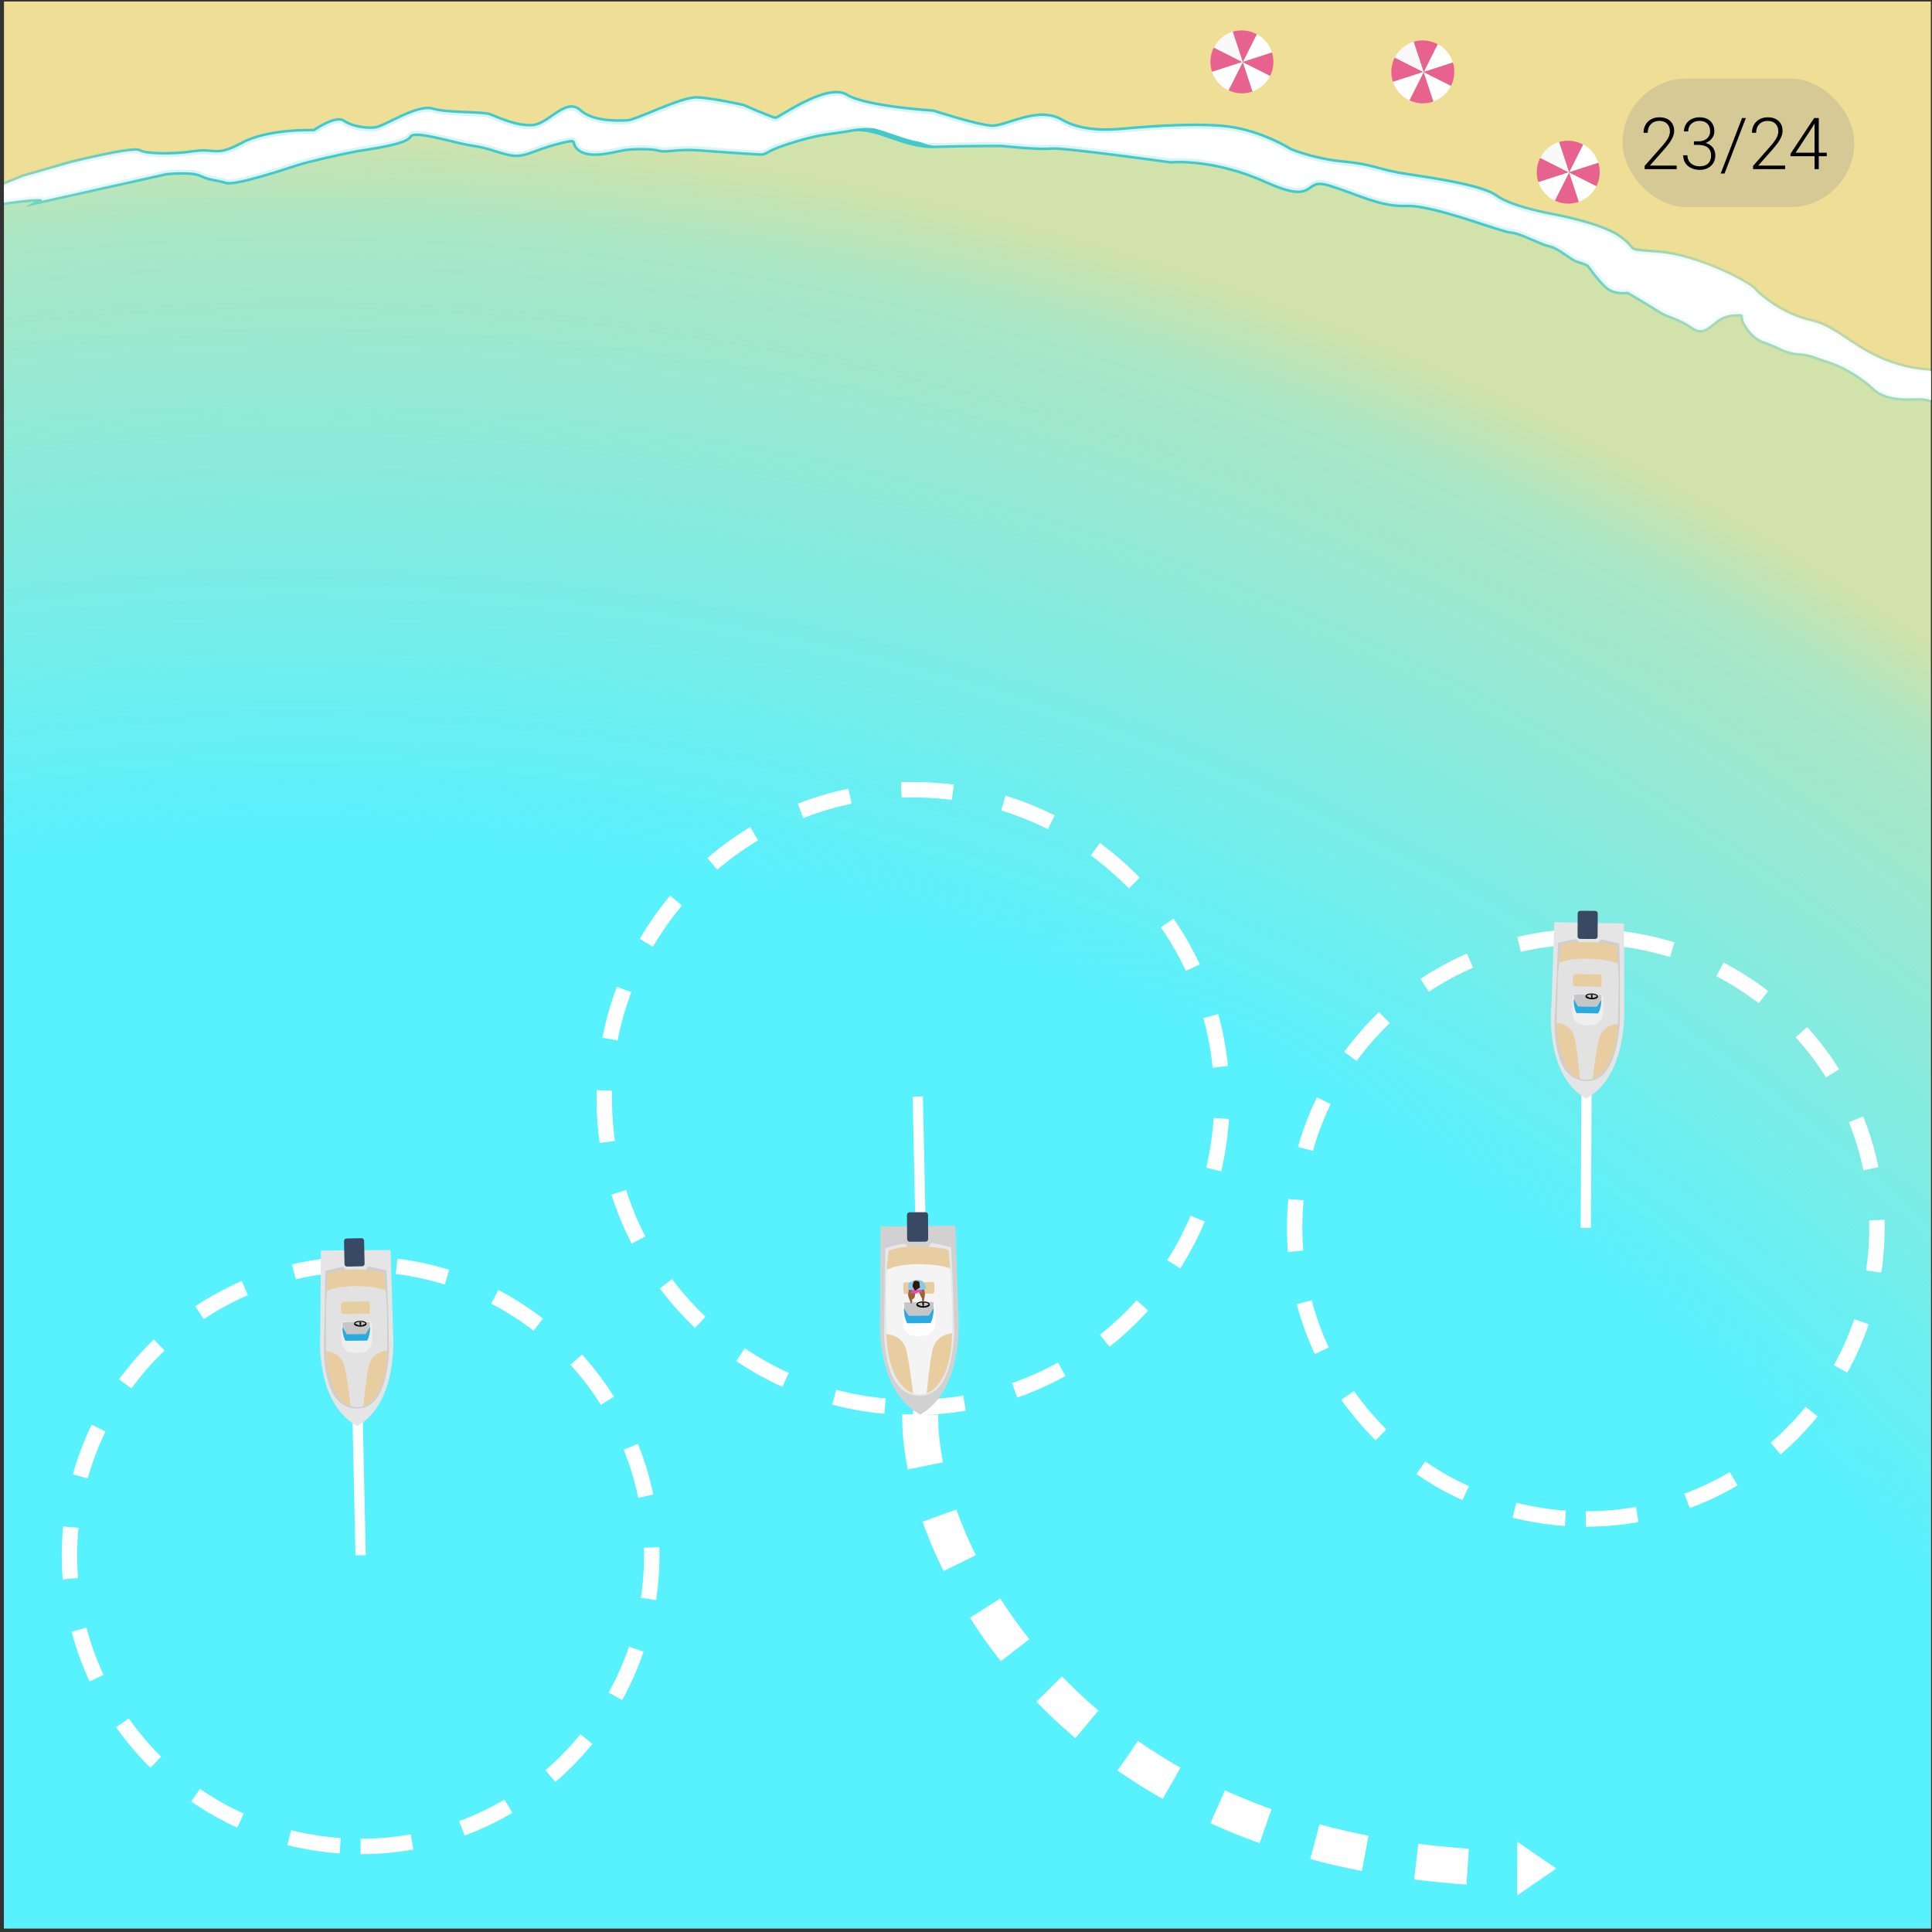 <svg width="376" height="376" viewBox="0 0 376 376" fill="none" xmlns="http://www.w3.org/2000/svg">
<rect x="0" y="0" width="376" height="376" fill="#333333" stroke="none"/>
<g clip-path="url(#clip0)">
<path d="M-79.574 457.178C-70.847 454.298 401.166 482.894 474.241 458.784L442.699 -24.988L-65.853 -18.529L-79.574 457.178Z" fill="#EFDE95"/>
<path d="M394.344 95.104C392.922 91.914 390.483 90.129 389.375 89.014C388.267 87.9 383.271 86.216 382.276 84.324C381.281 82.432 378.556 76.865 377.65 76.696C376.742 76.527 376.858 74.637 372.857 74.848C368.856 75.059 366.412 74.385 364.86 73.046C363.308 71.708 365.305 73.27 363.308 71.708C361.311 70.145 358.531 68.444 355.646 67.558C352.765 66.674 352.63 66.267 349.975 66.073C347.321 65.879 345.777 64.565 343.718 63.935C341.66 63.306 340.423 61.799 339.548 60.269C338.673 58.74 340.331 58.155 336.778 58.605C333.226 59.056 332.313 63.02 329.435 61.028C326.556 59.037 324.695 59.004 322.796 57.733C320.897 56.463 316.788 54.106 316.788 54.106C316.788 54.106 314.345 54.554 312.794 53.216C311.241 51.877 309.139 48.87 309.139 48.87C309.139 48.87 308.252 48.423 307.029 48.086C305.808 47.748 303.592 45.519 301.592 45.068C299.594 44.618 295.934 42.495 294.043 42.378C292.154 42.261 278.945 36.998 273.831 37.204C268.719 37.411 264.613 35.065 258.839 33.269C253.065 31.473 256.826 37.264 246.393 32.563C235.96 27.864 227.826 28.712 227.826 28.712C227.826 28.712 206.507 25.74 204.509 26.029C202.51 26.318 194.845 25.516 194.845 25.516C194.845 25.516 188.177 25.496 181.953 25.699C175.726 25.903 170.627 21.664 165.734 22.538C160.84 23.413 159.431 23.137 153.017 25.254C146.603 27.37 151.048 27.384 144.437 26.974C137.824 26.564 135.492 26.225 132.935 26.328C130.378 26.432 129.377 26.762 128.155 26.424C126.934 26.088 123.6 26.078 121.822 26.294C120.043 26.511 115.37 28.053 113.041 26.601C110.711 25.149 113.605 23.823 108.488 25.142C103.372 26.461 102.023 28.015 98.808 27.226C95.592 26.436 95.628 26.054 91.835 25.456C88.039 24.858 80.507 22.328 79.715 23.801C78.925 25.274 71.809 26.142 69.362 26.579C66.915 27.016 60.019 28.55 57.684 29.322C55.347 30.093 45.668 33.286 44.002 32.726C42.337 32.165 40.892 32.272 39.116 31.378C37.34 30.484 32.304 31.034 32.304 31.034L28.773 31.829L8.071 36.439C8.071 36.439 9.63 35.554 1.913 36.62C-5.804 37.687 -7.677 37.935 -7.677 37.935L-15.821 39.881C-15.821 39.881 -18.831 40.315 -20.715 40.754C-24.582 41.653 -22.751 39.415 -29.134 42.541C-36.506 46.15 -39.061 45.698 -42.619 46.132C-46.177 46.566 -47.732 46.339 -48.733 46.669C-49.734 46.999 -57.474 47.982 -59.081 50.083C-60.686 52.183 -69.267 52.148 -69.267 52.148L-79.004 56.437L-81.101 449.872L400.117 453.914V95.213C396.873 97.772 395.432 97.54 394.344 95.104Z" fill="url(#paint0_radial)" stroke="url(#paint1_radial)" stroke-miterlimit="10"/>
<path d="M394.172 85.997C391.913 84.891 389.956 83.316 387.561 81.667C385.166 80.016 381.809 76.012 379.361 73.638C376.911 71.266 375.093 73.046 368.006 70.629C360.916 68.213 357.562 63.657 352.37 62.504C347.178 61.35 342.685 57.832 341.469 56.383C340.249 54.934 330.178 49.775 322.818 49.213C315.458 48.651 319.039 48.979 315.159 46.188C312.306 44.137 305.833 42.603 302.278 41.926C298.724 41.249 293.505 40.009 291.064 38.224C288.625 36.439 280.405 35.08 274.182 34.172C267.962 33.264 267.632 32.262 261.52 31.688C255.409 31.113 251.081 29.211 251.081 29.211C251.081 29.211 244.978 25.303 237.757 24.725C230.534 24.148 220.862 25.119 219.463 25.209C218.066 25.3 211.345 26.304 206.611 23.528C201.876 20.753 195.824 24.912 192.892 24.696C189.958 24.48 181.64 21.774 181.64 21.774C181.64 21.774 168.416 20.956 164.69 18.642C160.965 16.327 151.596 23.174 150.959 23.173C150.322 23.171 144.632 20.663 144.632 20.663C144.632 20.663 138.634 19.311 135.633 19.189C132.633 19.068 123.872 23.605 122.051 23.671C120.23 23.737 115.349 23.952 112.737 21.586C110.126 19.218 106.863 24.396 103.632 24.59C100.402 24.783 96.943 23.073 95.361 22.486C93.777 21.897 87.054 22.266 84.147 21.375C81.239 20.484 74.932 24.785 73.07 25.029C71.209 25.273 68.263 24.765 66.805 23.708C65.345 22.652 61.13 25.58 61.13 25.58C61.13 25.58 52.328 25.211 47.136 28.035C41.945 30.857 41.909 29.02 37.684 29.672C33.719 30.286 28.235 30.199 27.121 29.456C26.006 28.714 13.919 31.714 13.919 31.714L4.465 34.431C4.465 34.431 -5.017 38.469 -6.295 37.981C-7.572 37.493 -11.72 39.771 -11.72 39.771C-11.72 39.771 -14.799 37.737 -16.12 37.063C-17.442 36.388 -21.357 38.051 -23.951 36.819C-26.545 35.585 -27.082 38.088 -27.082 38.088L-29.32 39.567C-29.32 39.567 -32.107 42.337 -36.65 42.027C-41.194 41.716 -39.492 43.662 -41.369 43.582C-43.247 43.502 -46.96 43.465 -46.96 43.465C-46.96 43.465 -51.506 45.399 -54.4 46.724C-57.293 48.049 -56.779 49.898 -59.413 48.371C-62.048 46.845 -60.98 47.021 -63.203 47.015C-65.426 47.008 -65.57 48.876 -71.075 49.581L-81.1 52.719L-79.003 59.073L-69.266 54.784C-69.266 54.784 -60.685 54.819 -59.08 52.719C-57.473 50.618 -49.734 49.635 -48.732 49.304C-47.731 48.973 -46.176 49.201 -42.618 48.767C-39.06 48.334 -36.505 48.786 -29.134 45.176C-22.749 42.051 -24.581 44.288 -20.714 43.389C-18.83 42.95 -15.82 42.517 -15.82 42.517L-7.677 40.571C-7.677 40.571 -5.804 40.322 1.914 39.256C9.632 38.19 8.071 39.075 8.071 39.075L28.774 34.465L32.306 33.67C32.306 33.67 37.342 33.119 39.118 34.014C40.894 34.908 42.338 34.801 44.004 35.362C45.67 35.923 55.348 32.729 57.685 31.958C60.022 31.187 66.918 29.652 69.364 29.215C71.811 28.779 78.926 27.911 79.718 26.438C80.51 24.965 88.041 27.494 91.837 28.093C95.631 28.692 95.594 29.073 98.809 29.863C102.024 30.654 103.374 29.097 108.49 27.779C113.606 26.461 110.713 27.785 113.042 29.238C115.371 30.689 120.044 29.148 121.823 28.93C123.602 28.713 126.936 28.724 128.156 29.061C129.378 29.398 130.379 29.068 132.936 28.965C135.493 28.861 137.826 29.201 144.438 29.611C151.049 30.02 146.604 30.006 153.018 27.89C159.432 25.773 160.841 26.049 165.734 25.174C170.628 24.3 175.727 28.539 181.952 28.335C188.178 28.131 194.845 28.151 194.845 28.151C194.845 28.151 202.511 28.953 204.51 28.665C206.508 28.375 227.826 31.348 227.826 31.348C227.826 31.348 235.961 30.501 246.394 35.2C256.826 39.899 253.064 34.109 258.839 35.904C264.613 37.701 268.719 40.047 273.832 39.84C278.944 39.633 292.153 44.898 294.044 45.014C295.933 45.131 299.594 47.254 301.593 47.704C303.593 48.155 305.808 50.385 307.03 50.722C308.251 51.059 309.138 51.506 309.138 51.506C309.138 51.506 311.241 54.514 312.794 55.852C314.345 57.19 316.788 56.741 316.788 56.741C316.788 56.741 320.898 59.1 322.796 60.37C324.695 61.64 326.556 61.673 329.434 63.665C332.313 65.657 333.225 61.694 336.777 61.242C340.33 60.791 338.673 61.377 339.548 62.907C340.422 64.436 341.659 65.943 343.718 66.573C345.776 67.202 347.32 68.517 349.975 68.71C352.628 68.904 352.763 69.311 355.646 70.196C358.53 71.081 361.311 72.783 363.307 74.345C365.304 75.907 363.307 74.345 364.86 75.683C366.412 77.021 368.855 77.695 372.856 77.485C376.858 77.275 376.741 79.165 377.65 79.333C378.556 79.502 381.281 85.069 382.275 86.961C383.269 88.854 388.266 90.536 389.375 91.651C390.482 92.765 392.921 94.551 394.344 97.741C395.431 100.176 396.872 100.407 400.117 97.85L396.449 86.735C395.433 86.447 394.602 86.207 394.172 85.997Z" fill="white" stroke="url(#paint2_radial)" stroke-miterlimit="10"/>
<path opacity="0.8" d="M-71.076 49.582C-65.571 48.876 -65.427 47.009 -63.204 47.014C-60.981 47.022 -62.049 46.844 -59.414 48.371C-56.78 49.898 -57.295 48.048 -54.401 46.724C-51.507 45.4 -46.962 43.464 -46.962 43.464C-46.962 43.464 -43.248 43.503 -41.37 43.582C-39.493 43.661 -41.195 41.716 -36.651 42.026C-32.108 42.337 -29.32 39.567 -29.32 39.567L-27.082 38.088C-27.082 38.088 -26.546 35.585 -23.952 36.818C-21.358 38.05 -17.443 36.388 -16.121 37.062C-14.8 37.737 -11.721 39.771 -11.721 39.771C-11.721 39.771 -7.572 37.493 -6.296 37.981C-5.019 38.468 4.464 34.431 4.464 34.431L13.919 31.715C13.919 31.715 26.006 28.715 27.12 29.457C28.235 30.2 33.719 30.287 37.683 29.674C41.908 29.019 41.944 30.858 47.135 28.036C52.327 25.213 61.13 25.581 61.13 25.581C61.13 25.581 65.344 22.653 66.803 23.709C68.262 24.767 71.208 25.275 73.07 25.031C74.93 24.786 81.237 20.486 84.145 21.376C87.053 22.267 93.776 21.899 95.36 22.487C96.943 23.075 100.402 24.785 103.632 24.591C106.862 24.398 110.125 19.22 112.737 21.587C115.348 23.953 120.229 23.739 122.05 23.673C123.872 23.607 132.632 19.07 135.632 19.191C138.634 19.313 144.631 20.665 144.631 20.665C144.631 20.665 150.321 23.173 150.958 23.176C151.594 23.178 160.965 16.33 164.69 18.645C168.415 20.959 181.638 21.778 181.638 21.778C181.638 21.778 189.958 24.484 192.89 24.699C195.824 24.914 201.874 20.756 206.609 23.531C211.345 26.306 218.064 25.303 219.463 25.212C220.86 25.121 230.532 24.151 237.755 24.728C244.977 25.305 251.079 29.214 251.079 29.214C251.079 29.214 255.407 31.117 261.519 31.692C267.631 32.266 267.96 33.267 274.181 34.175C280.402 35.083 288.623 36.443 291.063 38.228C293.503 40.013 298.723 41.253 302.278 41.929C305.831 42.607 312.304 44.141 315.158 46.192C319.038 48.982 315.457 48.654 322.818 49.216C330.177 49.779 340.249 54.937 341.466 56.386C342.685 57.835 347.176 61.352 352.369 62.506C357.561 63.66 360.915 68.215 368.004 70.632C375.093 73.049 376.912 71.266 379.361 73.639C381.81 76.013 385.166 80.019 387.561 81.668C389.956 83.316 391.913 84.892 394.172 85.998C396.431 87.102 409.586 88.969 403.691 94.657C397.797 100.345 395.769 100.931 394.345 97.741C392.923 94.551 390.483 92.765 389.376 91.651C388.268 90.536 383.272 88.854 382.277 86.961C381.282 85.069 378.557 79.502 377.65 79.333C376.742 79.164 376.859 77.274 372.858 77.485C368.857 77.696 366.413 77.022 364.861 75.683C363.309 74.344 365.306 75.906 363.309 74.344C361.312 72.782 358.531 71.081 355.647 70.195C352.765 69.31 352.631 68.903 349.976 68.709C347.322 68.516 345.778 67.201 343.719 66.571C341.661 65.942 340.424 64.436 339.549 62.906C338.674 61.377 340.331 60.791 336.779 61.242C333.227 61.692 332.314 65.656 329.435 63.664C326.557 61.673 324.696 61.64 322.797 60.37C320.898 59.099 316.789 56.742 316.789 56.742C316.789 56.742 314.346 57.19 312.795 55.852C311.242 54.514 309.139 51.507 309.139 51.507C309.139 51.507 308.252 51.06 307.03 50.722C305.809 50.385 303.593 48.156 301.593 47.705C299.595 47.255 295.935 45.132 294.044 45.015C292.155 44.898 278.946 39.635 273.832 39.842C268.72 40.047 264.614 37.701 258.84 35.906C253.066 34.109 256.827 39.901 246.394 35.2C235.961 30.501 227.827 31.349 227.827 31.349C227.827 31.349 206.508 28.377 204.51 28.666C202.512 28.954 194.845 28.152 194.845 28.152C194.845 28.152 188.178 28.132 181.953 28.336C178.836 28.438 173.667 23.758 165.734 25.175C160.841 26.05 159.432 25.773 153.018 27.89C146.604 30.006 151.049 30.02 144.438 29.611C137.826 29.202 135.493 28.861 132.936 28.965C130.379 29.068 129.378 29.398 128.156 29.061C126.935 28.724 123.601 28.715 121.822 28.931C120.043 29.148 115.371 30.689 113.041 29.237C110.712 27.785 113.606 26.46 108.489 27.778C103.372 29.096 102.023 30.652 98.808 29.863C95.592 29.073 95.629 28.691 91.835 28.092C88.039 27.494 80.507 24.965 79.715 26.438C78.925 27.911 71.809 28.779 69.362 29.215C66.916 29.652 60.02 31.187 57.684 31.958C55.347 32.729 45.669 35.922 44.003 35.362C42.337 34.801 40.893 34.908 39.117 34.013C37.341 33.119 32.305 33.671 32.305 33.671L28.773 34.466L8.07 39.076C8.07 39.076 9.629 38.191 1.912 39.257C-5.805 40.323 -7.678 40.571 -7.678 40.571L-15.82 42.517C-15.82 42.517 -18.831 42.951 -20.714 43.39C-24.581 44.289 -22.75 42.052 -29.134 45.177C-36.506 48.787 -39.061 48.334 -42.619 48.768C-46.177 49.202 -47.732 48.975 -48.733 49.305C-49.735 49.636 -57.474 50.619 -59.08 52.72C-60.686 54.819 -69.267 54.785 -69.267 54.785L-73.318 56.122L-75.135 50.615L-71.076 49.582Z" fill="white"/>
<path d="M277.132 14.044L279.837 8.627C278.439 7.869 276.744 7.622 275.112 8.122L277.073 14.064L277.132 14.044Z" fill="#E8628F"/>
<path d="M282.754 12.161C282.743 12.126 282.738 12.093 282.726 12.058C282.216 10.515 281.15 9.316 279.826 8.597L277.111 13.985L282.754 12.161Z" fill="white"/>
<path d="M277.072 14.064L275.111 8.122C275.068 8.135 275.025 8.143 274.983 8.158C273.376 8.688 272.144 9.85 271.438 11.251L277.012 14.084L277.072 14.064Z" fill="#F9F9F9"/>
<path d="M277.112 13.985L277.073 14.064L282.379 16.738C283.07 15.366 283.244 13.737 282.755 12.161L277.112 13.985Z" fill="#E8628F"/>
<path d="M271.429 11.221C270.723 12.622 270.551 14.292 271.082 15.9C271.086 15.911 271.091 15.92 271.093 15.931L276.992 14.024L271.429 11.221Z" fill="#E8628F"/>
<path d="M277.072 14.065L278.949 19.753C280.495 19.206 281.692 18.102 282.378 16.737L277.072 14.065Z" fill="white"/>
<path d="M277.072 14.065L276.991 14.024L271.093 15.932C271.649 17.589 272.847 18.847 274.318 19.533L277.072 14.065Z" fill="white"/>
<path d="M274.318 19.531C275.683 20.167 277.281 20.311 278.825 19.802C278.867 19.788 278.907 19.768 278.949 19.753L277.072 14.065L274.318 19.531Z" fill="#E8628F"/>
<path d="M241.925 12.099L244.63 6.682C243.232 5.923 241.537 5.677 239.906 6.176L241.866 12.119L241.925 12.099Z" fill="#E8628F"/>
<path d="M247.548 10.215C247.537 10.181 247.531 10.147 247.519 10.113C247.01 8.57 245.944 7.37 244.621 6.651L241.906 12.039L247.548 10.215Z" fill="white"/>
<path d="M241.867 12.118L239.906 6.176C239.862 6.189 239.819 6.197 239.777 6.211C238.17 6.742 236.939 7.904 236.233 9.305L241.807 12.137L241.867 12.118Z" fill="#F9F9F9"/>
<path d="M241.906 12.038L241.867 12.118L247.173 14.792C247.865 13.421 248.039 11.791 247.549 10.215L241.906 12.038Z" fill="#E8628F"/>
<path d="M236.223 9.275C235.518 10.677 235.346 12.347 235.876 13.954C235.88 13.965 235.885 13.975 235.888 13.985L241.785 12.078L236.223 9.275Z" fill="#E8628F"/>
<path d="M241.867 12.118L243.744 17.806C245.29 17.26 246.487 16.155 247.173 14.79L241.867 12.118Z" fill="white"/>
<path d="M241.866 12.118L241.786 12.078L235.887 13.986C236.444 15.642 237.641 16.901 239.112 17.585L241.866 12.118Z" fill="white"/>
<path d="M239.113 17.585C240.478 18.221 242.076 18.365 243.619 17.855C243.662 17.841 243.701 17.821 243.744 17.806L241.867 12.118L239.113 17.585Z" fill="#E8628F"/>
<path d="M305.435 33.566L308.14 28.149C306.742 27.39 305.047 27.144 303.416 27.643L305.376 33.585L305.435 33.566Z" fill="#E8628F"/>
<path d="M311.057 31.683C311.047 31.648 311.04 31.614 311.028 31.579C310.519 30.036 309.453 28.836 308.13 28.118L305.415 33.506L311.057 31.683Z" fill="white"/>
<path d="M305.376 33.586L303.415 27.644C303.372 27.657 303.329 27.665 303.286 27.679C301.679 28.209 300.448 29.371 299.742 30.773L305.316 33.605L305.376 33.586Z" fill="#F9F9F9"/>
<path d="M305.416 33.507L305.376 33.585L310.683 36.259C311.373 34.888 311.548 33.258 311.058 31.682L305.416 33.507Z" fill="#E8628F"/>
<path d="M299.733 30.742C299.027 32.144 298.855 33.814 299.386 35.422C299.389 35.432 299.395 35.442 299.397 35.452L305.296 33.545L299.733 30.742Z" fill="#E8628F"/>
<path d="M305.376 33.586L307.253 39.274C308.799 38.727 309.997 37.623 310.682 36.258L305.376 33.586Z" fill="white"/>
<path d="M305.376 33.586L305.295 33.546L299.397 35.453C299.953 37.11 301.152 38.368 302.621 39.054L305.376 33.586Z" fill="white"/>
<path d="M302.621 39.053C303.987 39.689 305.585 39.832 307.129 39.322C307.171 39.309 307.21 39.289 307.253 39.274L305.376 33.586L302.621 39.053Z" fill="#E8628F"/>
<path d="M308.623 295.626C339.918 295.626 365.287 270.257 365.287 238.962C365.287 207.668 339.918 182.299 308.623 182.299C277.329 182.299 251.96 207.668 251.96 238.962C251.96 270.257 277.329 295.626 308.623 295.626Z" stroke="white" stroke-width="3" stroke-miterlimit="10" stroke-dasharray="10.06 10.06"/>
<path d="M308.624 238.962L308.916 182.3" stroke="white" stroke-width="2" stroke-miterlimit="10"/>
<path d="M316.057 179.732L302.497 179.472L301.936 195.658C301.936 195.658 300.428 209.041 308.645 213.797C316.763 209.536 316.106 196.255 316.106 196.255L316.057 179.732Z" fill="#E5E5E5"/>
<path d="M308.67 210.318C308.67 210.318 302.836 210.486 302.856 198.778C302.875 187.069 303.753 185.896 303.753 185.896L314.661 186.104L314.927 189.559L314.736 199.621C314.736 199.621 314.271 210.069 308.67 210.318Z" fill="#E2E2E2"/>
<path d="M308.687 210.39C313.224 210.562 314.772 204.788 315.24 199.316L315.263 190.234L315.162 183.676L311.65 182.79L311.069 183.456L307.292 183.367C307.292 183.367 306.824 182.789 306.712 182.785C306.072 182.774 303.238 183.493 303.238 183.493C303.238 183.493 303.052 187.94 302.967 189.942C302.964 190.009 302.535 198.958 302.536 199.071C302.625 204.546 303.754 210.202 308.687 210.39ZM303.168 190.139C303.148 189.992 303.868 183.939 303.868 183.939C303.868 183.939 306.232 183.547 306.839 183.558C306.946 183.561 307.386 184.113 307.386 184.113L310.951 184.198L311.5 183.562L314.629 184.146L315.034 190.36C315.006 195.747 314.9 195.82 314.862 199.31C314.345 204.647 312.602 210.297 308.631 210.117C304.684 209.939 303.19 204.372 302.939 199.081C302.947 198.876 303.211 190.231 303.168 190.139Z" fill="#CECECE"/>
<path d="M306.448 198.522L307.115 199.293L308.738 199.593V199.588L308.882 199.591H308.906L309.138 199.595L309.138 199.601L310.728 199.361L311.474 198.619C311.89 198.331 311.992 196.842 311.992 196.842L312.045 194.078L311.741 193.469L309.7 193.782L308.998 194.838L308.341 193.756L306.333 193.365L306.049 193.962L305.995 196.727C305.994 196.727 306.042 198.218 306.448 198.522Z" fill="#EFEFEF"/>
<path d="M306.3 194.796C306.304 194.88 307.084 196.127 307.084 196.127L310.707 196.218L311.627 194.922L311.63 194.739L311.632 194.649L311.635 194.557L311.651 193.646L306.324 193.543C306.324 193.543 306.296 194.71 306.3 194.796Z" fill="#C6C6C6"/>
<path d="M306.816 197.151L308.656 197.186L309.358 197.198L311.015 197.229C311.015 197.229 311.559 196.534 311.681 194.699C311.682 194.688 311.586 194.696 311.586 194.696C311.338 195.032 310.781 195.942 310.781 195.942L309.031 195.922L307.1 195.876C307.1 195.876 306.578 194.951 306.343 194.605C306.343 194.605 306.249 194.583 306.248 194.594C306.298 196.436 306.816 197.151 306.816 197.151Z" fill="#29ABE2"/>
<path d="M310.993 193.945C311.008 193.205 308.572 193.105 308.557 193.906C308.543 194.609 310.979 194.72 310.993 193.945ZM310.782 193.949C310.771 194.478 308.759 194.395 308.768 193.916C308.779 193.37 310.791 193.445 310.782 193.949Z" fill="black"/>
<path d="M310.074 194.341C310.074 194.341 310.071 194.11 309.795 194.107C309.52 194.106 309.553 194.312 309.547 194.332C309.54 194.351 310.074 194.341 310.074 194.341Z" fill="black"/>
<path d="M309.883 194.174L309.965 193.609L309.601 193.604L309.687 194.17L309.883 194.174Z" fill="black"/>
<path d="M309.634 194.264C309.627 194.263 308.751 193.86 308.751 193.86L308.713 194.087L309.602 194.372L309.634 194.264Z" fill="black"/>
<path d="M309.964 194.269C309.969 194.269 310.847 193.899 310.847 193.899L310.843 194.126L309.995 194.378L309.964 194.269Z" fill="black"/>
<path d="M302.939 199.082C302.939 199.082 305.922 199.115 306.52 202.291C307.12 205.467 307.424 209.821 307.468 209.913C307.512 210.005 303.071 208.827 302.939 199.082Z" fill="#E8CDA0"/>
<path d="M314.864 199.309C314.864 199.309 311.884 199.229 311.163 202.38C310.443 205.531 309.973 209.869 309.925 209.958C309.877 210.049 314.359 209.041 314.864 199.309Z" fill="#E8CDA0"/>
<path d="M314.873 186.904C314.873 186.904 315.078 187.641 314.363 187.373C312.012 186.485 306.442 186.197 303.918 187.218C303.389 187.433 303.4 187.3 303.423 186.947C303.44 186.682 303.868 183.94 303.868 183.94C303.868 183.94 308.176 182.384 314.63 184.146L314.873 186.904Z" fill="#E8CDA0"/>
<path d="M306.122 189.994C306.126 189.842 306.468 189.547 306.679 189.551L311.479 189.642C311.691 189.647 311.722 189.948 311.719 190.1L311.689 191.7C311.686 191.852 311.645 192.045 311.434 192.041L306.633 191.95C306.422 191.944 306.088 191.745 306.092 191.594L306.122 189.994Z" fill="#E8CDA0"/>
<path d="M307.042 177.755C307.044 177.479 307.268 177.257 307.544 177.258L310.452 177.273C310.729 177.275 310.951 177.5 310.949 177.776L310.925 182.244C310.924 182.52 310.699 182.743 310.423 182.741L307.514 182.726C307.238 182.725 307.016 182.499 307.018 182.224L307.042 177.755Z" fill="#394963"/>
<path d="M70.181 359.352C101.476 359.352 126.845 333.983 126.845 302.688C126.845 271.394 101.476 246.024 70.181 246.024C38.886 246.024 13.517 271.394 13.517 302.688C13.517 333.983 38.886 359.352 70.181 359.352Z" stroke="white" stroke-width="3" stroke-miterlimit="10" stroke-dasharray="10.06 10.06"/>
<path d="M70.181 302.687L68.947 246.037" stroke="white" stroke-width="2" stroke-miterlimit="10"/>
<path d="M179.843 270.05L178.609 213.399" stroke="white" stroke-width="2" stroke-miterlimit="10"/>
<path d="M76.017 243.278L62.454 243.383L62.329 259.579C62.329 259.579 61.182 272.998 69.525 277.531C77.525 273.052 76.511 259.795 76.511 259.795L76.017 243.278Z" fill="#E5E5E5"/>
<path d="M69.457 274.052C69.457 274.052 63.631 274.377 63.334 262.672C63.037 250.967 63.883 249.771 63.883 249.771L74.792 249.686L75.153 253.132L75.232 263.196C75.232 263.195 75.049 273.652 69.457 274.052Z" fill="#E2E2E2"/>
<path d="M69.475 274.123C74.015 274.174 75.407 268.361 75.728 262.877L75.507 253.798L75.228 247.246L71.694 246.453L71.131 247.134L67.353 247.146C67.353 247.146 66.87 246.581 66.757 246.581C66.117 246.588 63.303 247.382 63.303 247.382C63.303 247.382 63.237 251.833 63.206 253.837C63.206 253.904 63.018 262.862 63.022 262.975C63.258 268.444 64.539 274.067 69.475 274.123ZM63.412 254.028C63.389 253.881 63.945 247.812 63.945 247.812C63.945 247.812 66.299 247.356 66.904 247.352C67.012 247.351 67.467 247.891 67.467 247.891L71.033 247.88L71.565 247.228L74.709 247.727L75.281 253.929C75.399 259.315 75.294 259.391 75.35 262.881C74.977 268.229 73.387 273.923 69.413 273.851C65.463 273.779 63.818 268.255 63.425 262.973C63.427 262.768 63.459 254.12 63.412 254.028Z" fill="#CECECE"/>
<path d="M66.916 262.318L67.605 263.07L69.234 263.327V263.322L69.378 263.321H69.401L69.633 263.319L69.635 263.325L71.216 263.042L71.943 262.28C72.35 261.98 72.411 260.49 72.411 260.49L72.389 257.725L72.069 257.125L70.038 257.493L69.364 258.566L68.679 257.504L66.661 257.167L66.393 257.772L66.414 260.538C66.414 260.537 66.503 262.026 66.916 262.318Z" fill="#EFEFEF"/>
<path d="M66.669 258.599C66.675 258.684 67.487 259.908 67.487 259.908L71.113 259.903L71.997 258.581L71.996 258.398L71.996 258.308L71.995 258.216L71.988 257.305L66.66 257.347C66.658 257.346 66.663 258.515 66.669 258.599Z" fill="#C6C6C6"/>
<path d="M67.249 260.94L69.088 260.925L69.79 260.919L71.448 260.906C71.448 260.906 71.974 260.196 72.046 258.359C72.046 258.347 71.951 258.359 71.951 258.359C71.713 258.7 71.179 259.626 71.179 259.626L69.43 259.653L67.497 259.659C67.497 259.659 66.95 258.748 66.706 258.409C66.706 258.409 66.612 258.39 66.611 258.4C66.712 260.238 67.249 260.94 67.249 260.94Z" fill="#29ABE2"/>
<path d="M71.338 257.622C71.333 256.882 68.895 256.848 68.901 257.648C68.906 258.352 71.345 258.398 71.338 257.622ZM71.126 257.632C71.13 258.161 69.116 258.131 69.113 257.653C69.109 257.107 71.122 257.128 71.126 257.632Z" fill="black"/>
<path d="M70.429 258.041C70.429 258.041 70.42 257.811 70.145 257.817C69.87 257.822 69.908 258.026 69.902 258.046C69.896 258.066 70.429 258.041 70.429 258.041Z" fill="black"/>
<path d="M70.234 257.88L70.3 257.313L69.936 257.318L70.037 257.882L70.234 257.88Z" fill="black"/>
<path d="M69.987 257.977C69.981 257.976 69.094 257.597 69.094 257.597L69.061 257.824L69.96 258.087L69.987 257.977Z" fill="black"/>
<path d="M70.316 257.974C70.322 257.975 71.189 257.58 71.189 257.58L71.19 257.807L70.35 258.082L70.316 257.974Z" fill="black"/>
<path d="M63.425 262.973C63.425 262.973 66.408 262.927 67.092 266.085C67.776 269.242 68.197 273.588 68.243 273.677C68.289 273.768 63.819 272.71 63.425 262.973Z" fill="#E8CDA0"/>
<path d="M75.351 262.879C75.351 262.879 72.369 262.88 71.734 266.048C71.1 269.217 70.746 273.567 70.701 273.659C70.656 273.75 75.108 272.622 75.351 262.879Z" fill="#E8CDA0"/>
<path d="M75.026 250.478C75.026 250.478 75.251 251.21 74.53 250.96C72.156 250.137 66.579 249.999 64.085 251.087C63.561 251.314 63.568 251.182 63.582 250.829C63.592 250.564 63.946 247.811 63.946 247.811C63.946 247.811 68.211 246.138 74.71 247.727L75.026 250.478Z" fill="#E8CDA0"/>
<path d="M66.361 253.802C66.361 253.65 66.695 253.346 66.906 253.344L71.708 253.307C71.918 253.306 71.959 253.606 71.958 253.758L71.972 255.358C71.972 255.51 71.938 255.703 71.726 255.704L66.924 255.743C66.714 255.744 66.374 255.554 66.374 255.402L66.361 253.802Z" fill="#E8CDA0"/>
<path d="M66.952 241.545C66.945 241.269 67.165 241.041 67.44 241.034L70.348 240.971C70.624 240.965 70.853 241.185 70.858 241.461L70.955 245.927C70.961 246.204 70.742 246.433 70.466 246.438L67.557 246.501C67.282 246.507 67.053 246.287 67.048 246.012L66.952 241.545Z" fill="#394963"/>
<path d="M177.705 273.901C210.899 273.901 237.808 246.992 237.808 213.797C237.808 180.603 210.899 153.694 177.705 153.694C144.511 153.694 117.602 180.603 117.602 213.797C117.602 246.992 144.511 273.901 177.705 273.901Z" stroke="white" stroke-width="3" stroke-miterlimit="10" stroke-dasharray="10.06 10.06"/>
<path d="M185.934 238.523L171.36 238.692L171.292 256.056C171.292 256.056 170.114 270.462 179.097 275.298C187.675 270.455 186.53 256.241 186.53 256.241L185.934 238.523Z" fill="#D1D1D1"/>
<path d="M179.105 271.54C179.105 271.54 172.797 271.856 172.431 259.28C172.065 246.704 172.92 245.358 172.92 245.358L184.643 245.222L185.237 249.036L185.362 259.85C185.362 259.85 185.112 271.088 179.105 271.54Z" fill="#F4F4F4"/>
<path d="M179.03 271.617C183.908 271.653 185.381 265.402 185.704 259.507L185.429 249.752L185.102 242.71L181.301 241.875L180.7 242.609L176.64 242.638C176.64 242.638 176.119 242.032 175.997 242.032C175.308 242.042 172.287 242.908 172.287 242.908C172.287 242.908 172.234 247.691 172.21 249.843C172.209 249.917 172.043 259.544 172.049 259.665C172.326 265.54 173.726 271.579 179.03 271.617ZM172.434 250.05C172.407 249.891 172.979 243.367 172.979 243.367C172.979 243.367 175.507 242.867 176.158 242.861C176.274 242.859 176.765 243.438 176.765 243.438L180.598 243.41L181.166 242.708L184.547 243.232L185.187 249.893C185.336 255.68 185.223 255.763 185.298 259.512C184.918 265.264 183.234 271.386 178.962 271.326C174.717 271.265 172.928 265.336 172.485 259.66C172.484 259.44 172.482 250.146 172.434 250.05Z" fill="#E8E8E8"/>
<path d="M178.843 260.024L178.842 260.084L180.783 259.771L181.566 258.949C182.004 258.626 182.069 257.024 182.069 257.024L182.035 254.053L181.72 253.407L179.552 253.813L178.772 255.047L178.797 256.065L178.843 260.024Z" fill="white"/>
<path d="M178.883 260.024L178.842 260.084L177.008 259.816L176.219 259.011C175.774 258.699 175.687 257.098 175.687 257.098L175.652 254.126L175.923 253.475L178.083 253.828L178.864 255.046L178.841 256.065L178.883 260.024Z" fill="white"/>
<path d="M175.951 254.884C175.957 254.974 176.835 256.318 176.835 256.318L180.753 256.315L181.719 254.908L181.715 254.712L181.715 254.613L181.714 254.514L181.701 253.403L175.934 253.472C175.934 253.472 175.943 254.791 175.951 254.884Z" fill="#C6C6C6"/>
<path d="M176.513 236.458C176.511 236.168 176.744 235.932 177.033 235.929L180.085 235.911C180.374 235.908 180.611 236.143 180.612 236.432L180.641 241.119C180.643 241.408 180.409 241.645 180.12 241.647L177.07 241.665C176.78 241.667 176.544 241.434 176.542 241.144L176.513 236.458Z" fill="#394963"/>
<path d="M176.584 257.539L178.561 257.515L179.315 257.507L181.096 257.486C181.096 257.486 181.657 256.682 181.728 254.707C181.729 254.695 181.626 254.686 181.626 254.686C181.372 255.054 180.803 256.041 180.803 256.041L178.921 256.074L176.846 256.086C176.846 256.086 176.254 255.107 175.991 254.745C175.991 254.745 175.888 254.763 175.889 254.775C176.004 256.75 176.584 257.539 176.584 257.539Z" fill="#29ABE2"/>
<path d="M180.964 253.879C180.955 253.084 178.334 253.057 178.345 253.918C178.353 254.672 180.975 254.712 180.964 253.879ZM180.737 253.891C180.743 254.459 178.579 254.435 178.572 253.92C178.566 253.334 180.73 253.349 180.737 253.891Z" fill="black"/>
<path d="M179.989 254.334C179.989 254.334 179.979 254.087 179.683 254.093C179.387 254.099 179.429 254.318 179.423 254.339C179.417 254.363 179.989 254.334 179.989 254.334Z" fill="black"/>
<path d="M179.778 254.08L179.847 253.426L179.456 253.432L179.567 254.082L179.778 254.08Z" fill="black"/>
<path d="M179.514 254.265C179.508 254.266 178.553 253.86 178.553 253.86L178.518 254.105L179.485 254.382L179.514 254.265Z" fill="black"/>
<path d="M179.911 254.261C179.917 254.261 180.891 253.833 180.891 253.833L180.895 254.077L179.971 254.376L179.911 254.261Z" fill="black"/>
<path d="M172.484 259.66C172.484 259.66 175.687 259.599 176.435 262.989C177.184 266.38 177.654 271.046 177.705 271.143C177.754 271.241 172.947 270.123 172.484 259.66Z" fill="#E8CDA0"/>
<path d="M185.297 259.513C185.297 259.513 182.094 259.524 181.425 262.932C180.754 266.339 180.393 271.014 180.346 271.113C180.297 271.211 185.077 269.982 185.297 259.513Z" fill="#E8CDA0"/>
<path d="M184.899 246.186C184.899 246.186 185.143 246.972 184.367 246.705C181.812 245.831 175.819 245.704 173.142 246.884C172.582 247.132 172.588 246.99 172.602 246.61C172.612 246.325 172.979 243.365 172.979 243.365C172.979 243.365 177.556 241.552 184.547 243.23L184.899 246.186Z" fill="#E8CDA0"/>
<path d="M175.791 249.792C175.79 249.629 175.962 249.561 176.189 249.557L181.349 249.498C181.574 249.494 181.82 249.56 181.822 249.722L181.842 251.443C181.843 251.607 181.6 251.777 181.375 251.78L176.215 251.842C175.989 251.843 175.814 251.676 175.811 251.514L175.791 249.792Z" fill="#E8CDA0"/>
<path d="M179.656 252.513C179.656 252.513 179.414 252.885 179.229 252.348C179.046 251.811 178.74 251.287 178.74 251.287C178.74 251.287 178.167 251.516 178.102 251.686C178.037 251.855 178.177 252.584 177.683 252.821C177.19 253.055 176.97 253.195 177.112 252.4C177.253 251.603 177.28 251.05 177.28 251.05L179.364 250.368L179.644 252.392" fill="#996234"/>
<path d="M179.207 250.694C179.207 250.694 180.096 251.77 179.677 251.769C179.26 251.769 179.443 251.428 178.914 251.453C178.386 251.477 178.498 251.876 177.83 251.719C177.164 251.561 176.942 251.778 177.016 251.417C177.09 251.056 177.099 250.902 177.099 250.902L179.207 250.694Z" fill="#EF45B7"/>
<path d="M179.813 250.52C179.813 250.52 179.939 251.432 179.987 251.667C180.077 252.107 179.79 253.064 179.806 253.232C179.823 253.4 179.812 253.58 179.564 253.352C179.318 253.124 179.455 252.266 179.508 251.838C179.562 251.409 179.24 250.926 179.216 250.792C179.193 250.657 179.491 250.824 179.491 250.824L179.813 250.52Z" fill="#996234"/>
<path d="M176.924 250.746C176.924 250.746 176.733 251.749 176.731 251.989C176.727 252.437 177.196 253.32 177.213 253.488C177.229 253.656 177.272 253.83 177.469 253.558C177.667 253.287 177.367 252.471 177.231 252.06C177.096 251.653 177.507 251.14 177.504 251.002C177.5 250.867 177.051 251.064 177.051 251.064L176.924 250.746Z" fill="#996234"/>
<path d="M180.219 250.48C180.219 250.48 179.935 249.362 179.21 249.201C178.485 249.039 178.234 248.983 177.629 249.317C177.024 249.654 176.674 249.536 176.779 250.102C176.883 250.665 176.53 250.999 177.086 251.035C177.684 251.072 179.279 251.025 179.391 251.027C180.068 251.04 180.219 250.48 180.219 250.48Z" fill="#8BC7E8"/>
<path d="M178.371 249.282C178.371 249.282 179.015 249.283 178.971 249.818C178.927 250.353 179.227 250.518 178.792 250.728C178.357 250.935 178.176 251.399 177.934 250.978C177.693 250.559 177.525 250.339 177.639 250.017C177.752 249.693 177.716 249.619 177.879 249.407C178.04 249.194 178.371 249.282 178.371 249.282Z" fill="#301705"/>
<path d="M295.261 368.89L302.889 363.658L295.267 358.419L295.261 368.89Z" fill="white"/>
<path d="M179.097 275.298C178.518 300.217 206.962 362.405 295.072 363.655" stroke="white" stroke-width="7" stroke-miterlimit="10" stroke-dasharray="10.06 10.06"/>
<rect x="315.775" y="15.295" width="45.1" height="25" rx="12.5" fill="#969696" fill-opacity="0.3"/>
<path d="M326.313 32.921H320.079V32.292L323.49 28.423C324.055 27.771 324.447 27.233 324.666 26.81C324.884 26.386 324.994 25.973 324.994 25.572C324.994 24.943 324.809 24.447 324.44 24.082C324.071 23.713 323.563 23.528 322.916 23.528C322.246 23.528 321.703 23.742 321.289 24.171C320.878 24.599 320.673 25.155 320.673 25.839H319.86C319.86 25.278 319.985 24.768 320.236 24.308C320.491 23.847 320.851 23.487 321.316 23.227C321.785 22.963 322.319 22.831 322.916 22.831C323.827 22.831 324.538 23.07 325.048 23.549C325.563 24.027 325.821 24.679 325.821 25.504C325.821 25.969 325.675 26.477 325.383 27.028C325.096 27.58 324.588 28.268 323.859 29.093L321.083 32.23H326.313V32.921ZM329.663 27.5H330.51C330.98 27.5 331.39 27.418 331.741 27.254C332.092 27.085 332.358 26.857 332.541 26.57C332.727 26.279 332.821 25.944 332.821 25.565C332.821 24.927 332.641 24.428 332.281 24.068C331.921 23.708 331.403 23.528 330.729 23.528C330.091 23.528 329.567 23.717 329.157 24.096C328.751 24.469 328.548 24.964 328.548 25.579H327.728C327.728 25.064 327.858 24.595 328.118 24.171C328.377 23.742 328.737 23.412 329.198 23.18C329.658 22.947 330.168 22.831 330.729 22.831C331.631 22.831 332.342 23.077 332.862 23.569C333.381 24.061 333.641 24.736 333.641 25.593C333.641 26.071 333.488 26.513 333.183 26.919C332.882 27.32 332.468 27.621 331.939 27.821C332.559 27.994 333.028 28.293 333.347 28.717C333.666 29.136 333.826 29.637 333.826 30.221C333.826 31.073 333.548 31.759 332.992 32.278C332.436 32.798 331.693 33.058 330.763 33.058C330.171 33.058 329.626 32.939 329.129 32.702C328.637 32.465 328.254 32.135 327.981 31.711C327.712 31.283 327.578 30.786 327.578 30.221H328.398C328.398 30.854 328.619 31.371 329.061 31.773C329.503 32.169 330.07 32.367 330.763 32.367C331.47 32.367 332.019 32.187 332.411 31.827C332.807 31.463 333.005 30.936 333.005 30.248C333.005 29.583 332.791 29.075 332.363 28.724C331.939 28.373 331.312 28.197 330.483 28.197H329.663V27.5ZM335.624 33.775H334.878L339.035 22.968H339.773L335.624 33.775ZM347.409 32.921H341.174V32.292L344.585 28.423C345.151 27.771 345.542 27.233 345.761 26.81C345.98 26.386 346.089 25.973 346.089 25.572C346.089 24.943 345.905 24.447 345.536 24.082C345.167 23.713 344.658 23.528 344.011 23.528C343.341 23.528 342.799 23.742 342.384 24.171C341.974 24.599 341.769 25.155 341.769 25.839H340.956C340.956 25.278 341.081 24.768 341.332 24.308C341.587 23.847 341.947 23.487 342.412 23.227C342.881 22.963 343.414 22.831 344.011 22.831C344.923 22.831 345.634 23.07 346.144 23.549C346.659 24.027 346.917 24.679 346.917 25.504C346.917 25.969 346.771 26.477 346.479 27.028C346.192 27.58 345.684 28.268 344.955 29.093L342.179 32.23H347.409V32.921ZM353.964 29.715H355.516V30.405H353.964V32.921H353.144V30.405H348.461V29.94L353.069 22.968H353.964V29.715ZM349.466 29.715H353.144V24.027L352.782 24.656L349.466 29.715Z" fill="black"/>
</g>
<defs>
<radialGradient id="paint0_radial" cx="0" cy="0" r="1" gradientUnits="userSpaceOnUse" gradientTransform="translate(68.318 592.372) rotate(-18.259) scale(565.834)">
<stop stop-color="#58F1FE"/>
<stop offset="0.646" stop-color="#58F1FE"/>
<stop offset="0.752" stop-color="#58F1FE"/>
<stop offset="0.969" stop-color="#58F1FE" stop-opacity="0.45"/>
<stop offset="1" stop-color="#58F1FE" stop-opacity="0.2"/>
</radialGradient>
<radialGradient id="paint1_radial" cx="0" cy="0" r="1" gradientUnits="userSpaceOnUse" gradientTransform="translate(159.507 238.168) scale(228.752)">
<stop stop-color="#42C9CC"/>
<stop offset="0.646" stop-color="#42C9CC"/>
<stop offset="0.752" stop-color="#42C9CC"/>
<stop offset="0.969" stop-color="#42C9CC" stop-opacity="0.387"/>
<stop offset="1" stop-color="#42C9CC" stop-opacity="0.3"/>
</radialGradient>
<radialGradient id="paint2_radial" cx="0" cy="0" r="1" gradientUnits="userSpaceOnUse" gradientTransform="translate(159.496 58.917) scale(172.786)">
<stop stop-color="#42C9CC"/>
<stop offset="0.646" stop-color="#42C9CC"/>
<stop offset="0.752" stop-color="#42C9CC"/>
<stop offset="0.969" stop-color="#42C9CC" stop-opacity="0.387"/>
<stop offset="1" stop-color="#42C9CC" stop-opacity="0.3"/>
</radialGradient>
<clipPath id="clip0">
<rect width="375" height="375" fill="white" transform="translate(0.775 0.295)"/>
</clipPath>
</defs>
</svg>
